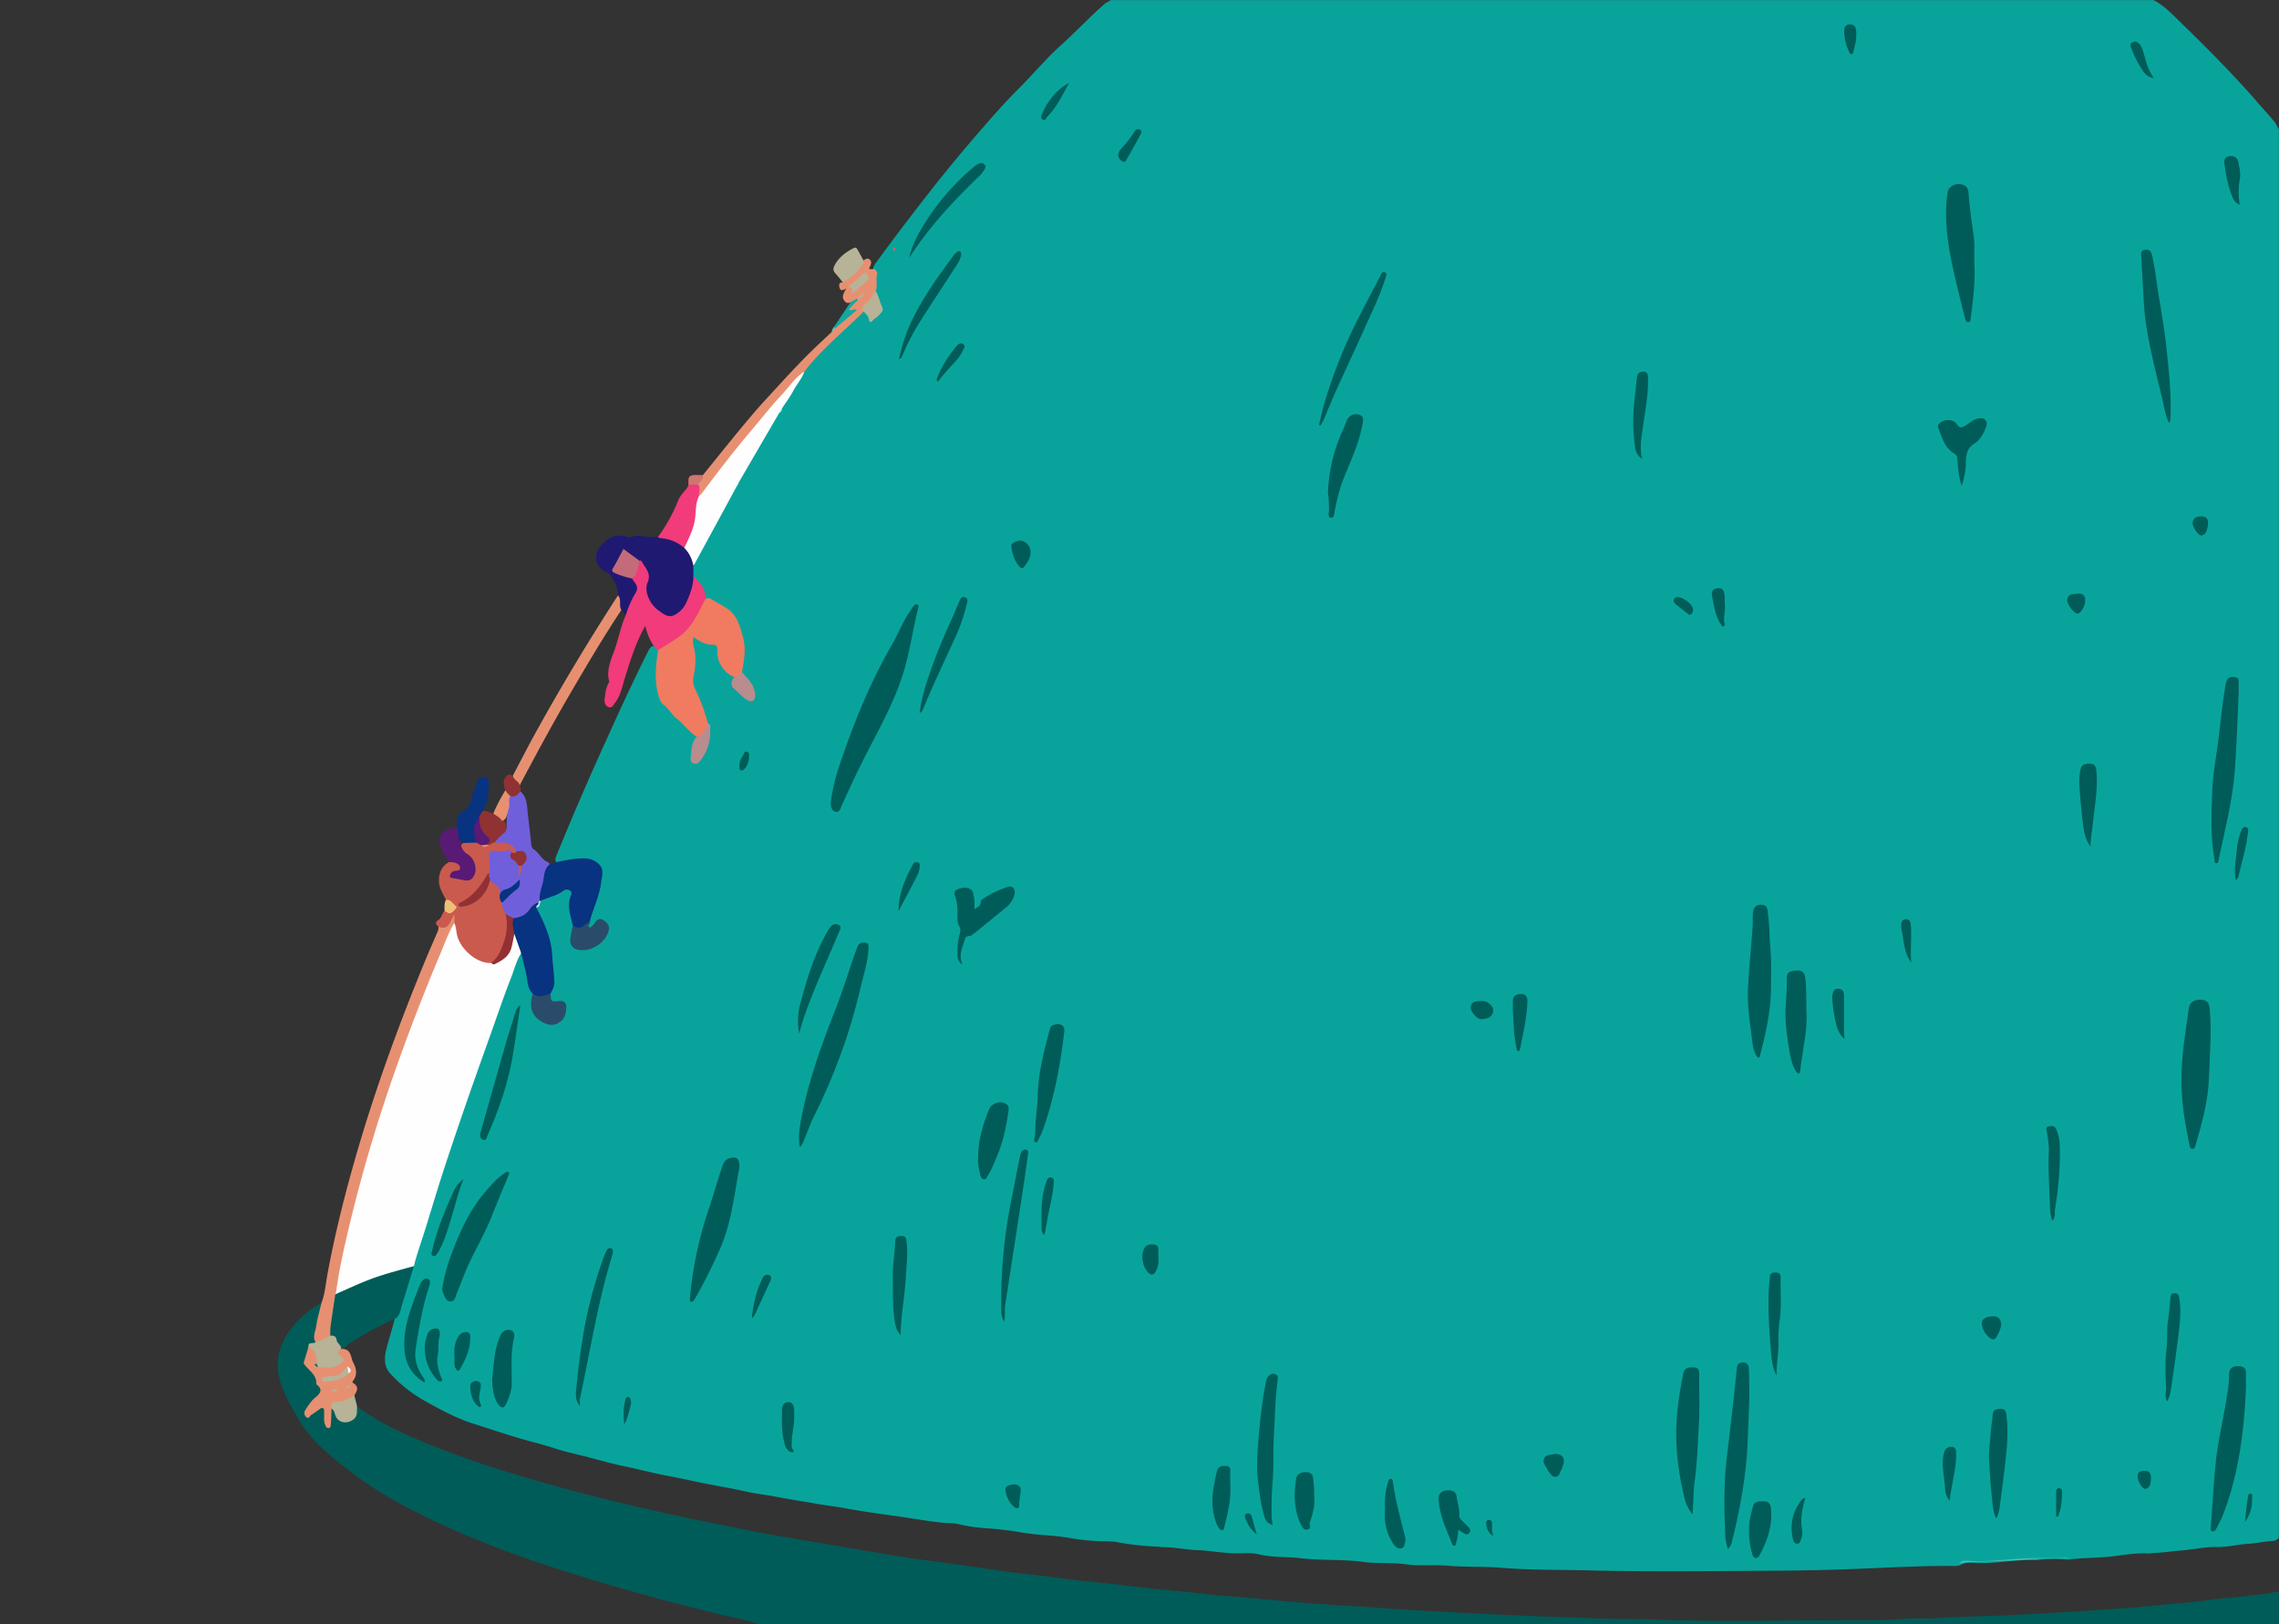 <svg id="Ebene_1" data-name="Ebene 1" xmlns="http://www.w3.org/2000/svg" viewBox="0 0 1871 1334"><rect x="0" y="0" width="1871" height="1334" fill="#333333" stroke="none"/><defs><style>.cls-1{fill:#08a49c;}.cls-2{fill:#005c58;}.cls-3{fill:#fefefe;}.cls-4{fill:#f07b60;}.cls-5{fill:#1f1972;}.cls-6{fill:#f13b7a;}.cls-7{fill:#e79071;}.cls-8{fill:#073380;}.cls-9{fill:#2a4c6a;}.cls-10{fill:#b98c8e;}.cls-11{fill:#b7b396;}.cls-12{fill:#50beb8;}.cls-13{fill:#d0edeb;}.cls-14{fill:#bbe5e3;}.cls-15{fill:#f85a6b;}.cls-16{fill:#ca5a4e;}.cls-17{fill:#073381;}.cls-18{fill:#581a75;}.cls-19{fill:#903133;}.cls-20{fill:#e79171;}.cls-21{fill:#11a8a0;}.cls-22{fill:#d07570;}.cls-23{fill:#ecc077;}.cls-24{fill:#57c1ba;}.cls-25{fill:#913133;}.cls-26{fill:#705fdb;}.cls-27{fill:#c46b79;}.cls-28{fill:#b8b396;}.cls-29{fill:#b5b194;}.cls-30{fill:#e3886c;}.cls-31{fill:#bbb193;}.cls-32{fill:#1c675f;}.cls-33{fill:#c95a4f;}</style></defs><path class="cls-1" d="M912,.08h855.91c7.7,3.83,13.72,9.91,19.7,15.75,22.59,22,45,44.28,65.68,68.17,4.77,5.51,9.78,10.82,14.34,16.52,1.39,1.74,2,3.79,3.27,5.55V1262.88a7.37,7.37,0,0,1-5.72,2.66c-6.48.29-12.81,1.92-19.19,2.24-8.62.43-17,2.82-25.65,2.64-9.76-.2-19.36,2-29.08,2.81-8,.68-16.08,1.86-24.18,2.2-.65,0-1.28.43-1.95.38-11.49-.89-22.83,1.49-34.12,2.63-11,1.12-22.15.73-33.12,2.42a110.29,110.29,0,0,0-24.9.25,7.6,7.6,0,0,1-1.49.19c-17.16-1-34.1,3.31-51.29,2.12-3.63-.25-7.33-.05-10.69,1.76-3,1.19-6.24.8-9.39.79-27.27-.06-54.52,1.64-81.74,2.63q-30.42,1.11-60.82,1.31c-51.32.26-102.66,1-153.94-.3-23.59-.58-47.29-.16-70.77-2.12-14.82-1.25-29.59-.42-44.3-1.68-11.32-1-22.76.47-33.89-1.13-11.79-1.69-23.65-.43-35.26-2-17-2.33-34.26-1-51.17-3-11.52-1.42-23.2-.43-34.62-3.21-6.59-1.61-13.61-.7-20.39-.88-10.16-.26-20.11-2.21-30.22-2.59-9.6-.37-19.08-2.48-28.73-2.47-1.29,0-2.63-.39-4-.42a228.9,228.9,0,0,1-33.53-3.74c-4.93-.85-10-.56-14.93-.73a192.72,192.72,0,0,1-25.17-2.89c-12.29-2.07-24.73-2-37-4.11a287.4,287.4,0,0,0-30.11-3.64,137.31,137.31,0,0,1-23.06-3.45c-3.75-.91-7.61-.55-11.42-.94-14.19-1.44-28.22-4.09-42.33-6-12.91-1.75-25.89-3.61-38.75-6-8-1.49-16.1-2.4-24.08-3.77-11.75-2-23.53-3.91-35.24-6.14-7-1.33-14.11-2-21.09-3.57-10.64-2.48-21.45-4.27-32.18-6.34-10.91-2.1-21.72-4.68-32.64-6.69-11.75-2.17-23.29-5.27-35-7.72-10.06-2.11-20-4.81-29.92-7.46-9.76-2.6-19.68-4.58-29.31-7.79-6.74-2.24-13.68-4-20.55-5.88-15.38-4.19-30.43-9.36-45.6-14.19-13.95-4.44-26.67-11.38-39.25-18.42a112.15,112.15,0,0,1-29.17-23.2c-4.43-5-4.56-11.87-3-18.52,2-8.55,4.91-16.85,7-25.37,5-14.68,8.43-29.87,14-44.39,2.92-13.35,7.65-26.17,11.65-39.19q7.08-23.1,14.8-46c5.27-15.58,10.31-31.25,15.73-46.78,10.08-28.88,20.05-57.79,30.74-86.46,3.89-10.43,7.82-20.86,11.66-31.32,1-2.74,1.4-6.47,5.63-6.72a4.18,4.18,0,0,1,2.6,3.43c.82,5.78,3,11.26,3.88,17,.65,4.34,1.49,8.44,3.6,12.26a21.49,21.49,0,0,1-.23,6.41c-1.12,8.73,3.7,13.58,10.71,17.13,4,2,7.58.51,10.5-2.08a10.74,10.74,0,0,0,3.3-9.93c-.33-2.19-2.18-2.5-4.2-2.56-7.07-.2-8.19-1.52-7.71-8.74,3.14-8.51,1.81-17.14,1.32-25.9-.81-14.42-5.6-27.46-11.59-40.27a7.36,7.36,0,0,1-.89-3.83c1.21-2.24,2.89-4.22,3.73-6.69,1.39-1.82,3.43-2.47,5.49-3.15,3.61-1.18,7.23-2.3,10.35-4.63a9.74,9.74,0,0,1,5.58-1.83c4.11-.13,6.87,2.16,5.8,6-2.29,8.26.29,16,1.26,24-.11,3.81-.78,7.58-1.15,11.37-.43,4.38,1.78,7,6.08,7.36a19.88,19.88,0,0,0,20.05-11.64c1.5-3.21,1.11-5.8-1.53-8-2.93-2.42-4.4.39-6.21,1.9-1.64,1.37-3.34,3.39-5.63,2-2.6-1.58-.56-4.26-.8-6.44,1.81-9,6.36-17.14,8-26.19.65-3.59,1.54-7.12,1.55-10.82,0-6.15-2-9-7.95-10.84-6.45-2-12.84-.5-19.22.56-2.59.42-5.19,1.4-7.79,0-2-2.39-.71-4.81.19-7,6-14.6,12-29.17,18.28-43.65q11.64-27,23.81-53.73c10.63-23.45,21.42-46.83,33-69.82,1-2,2.17-3.79,4.68-4a4.68,4.68,0,0,1,4.16,3.5c.1,5,.3,10-.54,14.87-1,5.91.12,11.55.7,17.31.93,9.38,8.25,14.46,13.74,20.7s12.35,11.09,17.24,17.89c.18,4.25-2.5,7.82-2.86,11.95-.24,2.72-1.82,6.56,1,7.68s4.31-2.73,5.7-5.05c3.89-6.47,5-13.61,4.92-21,0-1.66-.94-2.77-1.67-4-4-9.66-6.89-19.72-11.57-29.11-1.43-2.87-1.3-6.24-.55-9.32,2.09-8.56,1.67-17.09.23-25.66-.41-2.47-1-5.26,1.47-6.85,2.28-1.46,4.54.19,6.44,1.43,3.18,2.08,6.8,2.64,10.37,3.22,3.21.52,4.84,2.27,4.91,5.25.2,9.57,4.63,16.71,12.25,22.12.18.27.47.61.39.88-2.51,8.66,5.07,11.45,9.43,16.05.94,1,2.42,2,4,.91,1.39-1,1.17-2.65,1.06-4.11-.16-2.23-1.42-4-2.56-5.83-2.36-3.78-5.38-7.13-7.44-11.11-.86-2.32-.22-4.6.24-6.86,2.69-13.11-.08-25.32-6.18-36.94a16.78,16.78,0,0,0-6.55-6.68c-5.44-3.11-10.53-6.93-16.59-8.9a72.77,72.77,0,0,0-11.17-19.75,15.15,15.15,0,0,1-.26-8.07q16.27-31.22,33.4-62a30.44,30.44,0,0,1,2.69-4.16,8,8,0,0,0,2.43-4.19c10.36-18.95,20.87-37.82,32.5-56a6.81,6.81,0,0,0,2.38-3.94c4.82-8.85,10.5-17.16,16.09-25.53a11.6,11.6,0,0,0,1.88-4,84.91,84.91,0,0,1,10.83-13.53c10.83-11.42,22.75-21.71,33.89-32.82,1.51-1.51,3-3.09,5.4-3.25,1.62.07,2.59,1.24,3.78,2.12,1.37,1,1.16,4.4,4.19,2.91,3.53-1.72,5.87-5.66,4.91-8.82-1.29-4.26-3.07-8.38-4.28-12.68-.28-5.75,1-11.55-.57-17.25-.28-2.56,1.18-4.41,2.56-6.3,13.18-18.19,26.81-36,40.6-53.77q20.39-26.2,42.08-51.29c11-12.72,22-25.45,33.92-37.29s22.61-24.93,35.18-36.14c12.06-10.76,23-22.66,35.19-33.3C908.16,1.89,910.26,1.32,912,.08Z"/><path class="cls-2" d="M293.13,1154.93c20,15,42.89,24.71,65.92,33.84,27.59,11,55.89,19.86,84.39,28,31.55,9.07,63.39,17,95.43,24.2,25,5.59,50,10.72,75.13,15.72,21.08,4.2,42.34,7.52,63.54,11.16,21.53,3.69,43.06,7.46,64.64,10.87,14.7,2.32,29.49,4,44.23,6.12,13.43,1.9,26.84,4,40.28,5.84,9.1,1.24,18.26,2,27.38,3.17,9.75,1.2,19.46,2.69,29.22,3.83,10.11,1.19,20.27,2,30.39,3.16,10.75,1.2,21.48,2.63,32.23,3.81,7.68.85,15.4,1.41,23.09,2.18,12.58,1.27,25.13,2.92,37.73,3.82,8.38.6,16.74,1.42,25.1,2.17,14.75,1.33,29.49,2.7,44.24,3.93,4.76.4,9.53.43,14.32.91,11.66,1.16,23.42,1.25,35.11,2.22,15.81,1.32,31.63,2.24,47.46,3.07,12.22.65,24.43,1.37,36.65,2,14.56.77,29.12,1.3,43.68,2,19.07.9,38.16,1.14,57.2,2.1,14.32.72,28.6.19,42.88.78,53.61,2.2,107.24.81,160.85.68,15.26,0,30.64.28,45.87-.92,10.82-.85,21.61-.15,32.37-.86,16.72-1.1,33.47-1.29,50.2-2.06,13.06-.6,26.12-1.31,39.17-2q23.75-1.28,47.49-3c12.66-.9,25.35-1.68,38-3,15.35-1.62,30.78-2.5,46.09-4.74,10.07-1.47,20.3-1.83,30.39-3.21,9-1.24,18.23-1.72,27.15-3.92,0,8.17-.1,16.34.06,24.5,0,2.15-.41,3-2.57,2.52a10.16,10.16,0,0,0-2,0H623.05c-10.16-3.75-20.86-5.38-31.32-7.89-45.07-10.86-89.71-23.22-133.81-37.46-43.24-14-85.51-30.32-125.74-51.62A329.13,329.13,0,0,1,280.57,1203c-13.23-10.59-26-21.59-34.69-36.33-6.16-10.47-12.5-20.9-15.91-32.84-4.95-17.35,0-32.11,11.09-45.24a76.69,76.69,0,0,1,22.87-18.69c2.14,2,1.15,4.31.72,6.52-1.6,8.3-4.27,16.39-4.61,24.92-.06,3.41-4.55,2.38-5.21,5.2a15.1,15.1,0,0,1-1.23,5.3c-3.16,6.06-.37,10.51,3.94,14.37,2.25,2,3.76,4.13,3.66,7.23a6,6,0,0,0,.82,2.83c3.34,6.74,3.19,7.46-2,12.94-3,3.21-6.39,6.22-7.66,11.31,3.22,0,4.92-2.29,7.05-3.5,5.46-3.1,8-1.85,8.56,4.33.18,2.14-.23,4.33.61,6.4a.83.83,0,0,0,.9.53c1.73-3.65-.87-8.33,2.47-11.65,3.27-.31,4.17,2.28,5.09,4.48,1.49,3.53,3.85,5.28,7.69,4.63a7.05,7.05,0,0,0,6.33-6.55C291.3,1157.57,291.45,1155.88,293.13,1154.93Z"/><path class="cls-3" d="M427.88,782.71c-4,6.25-5.68,13.47-8.33,20.26-5.52,14.1-10.4,28.46-15.48,42.74-7.08,19.9-14.23,39.77-21.14,59.74-6.65,19.24-13.19,38.52-19.49,57.89-5.38,16.58-10.25,33.34-15.54,50-2.81,8.8-5.92,17.51-8.14,26.49a18.4,18.4,0,0,1-8.29,4.3,261.47,261.47,0,0,0-50,18.38c-2,1-4.21,2.19-6.59.67-1.45-2.35-.81-4.85-.37-7.28a1063.42,1063.42,0,0,1,29.34-120.13,1549.78,1549.78,0,0,1,63.52-171.17c1.18-2.7,2.08-5.66,5.16-7,2.76.44,3.1,2.7,3.5,4.82,2.84,15.16,12,24,27,27.06,5.4.75,12.07-4.15,14.39-10.56.91-2.5,1.16-5.18,2.08-7.68.62-1.68.88-3.6,2.75-4.54C426,769.1,428.89,777.37,427.88,782.71Z"/><path class="cls-4" d="M579.2,491.77c1.37-.64,2.59-1.09,4.16-.1,4.7,2.94,9.74,5.38,14.27,8.55,7.83,5.5,9.93,14.43,12.3,22.89,2.68,9.58.93,19.27-.83,28.84-.49,3.53-2,5.55-5.93,4.1-7.54-2.44-13.67-10.66-14.11-18.93-.06-1.16-.13-2.32-.13-3.49,0-2.68-.57-4.17-4-4.14-5.75.06-10.64-3-15.46-6.25-1.36,4.15.19,7.9.83,11.38,1.36,7.38.4,14.37-1,21.49-.93,4.53.66,8.42,2.69,12.54,4,8.05,6.7,16.64,9.22,25.27a10.65,10.65,0,0,1-3.52,10.17c-1.59,1.43-3.44,2.64-5.68,1-6.41-4.05-10.7-10.43-16.55-15.1-4-3.18-6.23-7.85-10.44-11-3.24-2.44-4.38-7.06-5.32-11.37-2.45-11.27-1.1-22.4.53-33.56.93-2.74,3.16-4.17,5.53-5.45s4.74-3.08,7.15-4.49c11.43-6.68,16.5-18.32,23.07-28.8C576.8,493.89,577.36,492.24,579.2,491.77Z"/><path class="cls-5" d="M513.82,505l-3.66-4.11c-3-1.3-3.09-4-3.06-6.64,0-1.79.29-3.58.29-5.38-.19-6.7-2.94-12.33-7.11-17.42a3.19,3.19,0,0,0-1.65-1.34c-8.9-3.09-12.18-13.42-6.21-20.8,5.63-7,12.55-11.66,22.29-8.44,3,1,5.78-1,8.73-.88,5.59.23,11.11,1.63,16.75,1,9.16-1.74,16.33,2.25,22.93,7.92,4.28,4.26,7.78,8.83,6.06,15.44l.1,8.58a12.58,12.58,0,0,1,.82,9.63,53.68,53.68,0,0,1-6.29,15.62c-6.93,10.82-15.64,12.31-25.31,4-7.23-6.19-11.28-14.3-8.81-23.91,1.76-6.84-1.09-11.41-5-16-3.12-2.2-6.27-4.34-9.36-6.58-2.12-1.53-3.47-1.47-4.56,1.09-.9,2.13-2,4.17-3.11,6.23-2.92,5.61-2.69,6.09,3.5,8.19,3,1,6.19,1.33,8.88,3.15,5.21,5.16,5.88,8.75,2.7,15.06a117.18,117.18,0,0,0-5.45,11.7C516.64,502.8,515.85,504.49,513.82,505Z"/><path class="cls-2" d="M682,659.09a162.69,162.69,0,0,1,6.88-29.79c11.53-34.2,24.85-67.63,42.91-99,5.78-10.07,9.86-21.09,16.81-30.53.49-.67.84-1.44,1.38-2.07.75-.89,1.62-1.86,3-1.31s1.11,2,.83,3c-4,15.72-6.27,31.83-10.54,47.51-6.74,24.79-19,47.11-30.72,69.64-7.67,14.77-14.63,29.83-21.53,45-1.07,2.32-1.64,5.93-5,5.12S682.06,662.46,682,659.09Z"/><path class="cls-6" d="M525.17,460.59c.48-.06,1.31-.3,1.37-.17,2.69,5.69,8.56,10,5.08,18.07-3.11,7.24,2.21,18,8.65,22.54,4.28,3,8.37,7.09,14.16,3.66a21.55,21.55,0,0,0,8.9-9.6c3.19-7.06,6-14.23,5.95-22.17,5,5.4,10.46,10.54,9.92,18.85-6.05,11.36-10.71,23.5-22.06,31.41-5.54,3.85-11.3,7.26-17,10.85l-3.35-3.47a45.94,45.94,0,0,1-7-16.63c-7.72,13.5-12.25,28.21-16.85,43-2.13,6.82-3.34,14.17-7.92,20.1-1.38,1.79-2.52,4.64-5.18,3.73-2.94-1-3.85-4.13-3.47-7,.59-4.33,1-8.78,3.2-12.74.24-.42.72-1,.62-1.3-2.44-8.89,1-17,3.94-24.9,3.66-9.81,5.34-20.22,9.68-29.78a82.94,82.94,0,0,1,8.26-18.63c2.82-4.74-1.13-7.81-3.13-11.32C520.42,470,521,464.5,525.17,460.59Z"/><path class="cls-2" d="M275.26,1062.89c12.32-5.41,24.44-11.23,37.32-15.34,9-2.87,18.09-5.31,27.18-7.76-3.24,10.64-6.38,21.32-9.78,31.91-1.17,3.64-1.29,7.81-4.5,10.61-15.31,7.5-30.85,14.62-44.26,25.45a1.25,1.25,0,0,1-1.35.37c-4-3.42-5.68-8.75-10-11.85-1.27-3.08-.54-6.14-.13-9.28.74-5.74,1.7-11.45,2.41-17.19C272.43,1067.23,272.62,1064.47,275.26,1062.89Z"/><path class="cls-3" d="M569.18,464.34A27.49,27.49,0,0,0,561.84,450a5.15,5.15,0,0,1-.05-4.78c5.42-9.94,6.93-20.87,8.18-31.87a14.19,14.19,0,0,1,2.4-6.43c7-8.44,13.12-17.49,19.89-26.09,17.58-22.32,35.51-44.34,54.88-65.16,2.71-2.92,5-6.27,8-8.84,1.44-1.2,2.82-3,5.14-1.61-2,6-6.36,10.56-9.21,16.05-2.52,4.85-5.91,9.25-8.91,13.86-1,1-.84,2.84-2.26,3.65q-16.4,28.15-32.78,56.33c-1,1.17-.95,2.86-2.12,3.92q-17.32,32-34.68,63.9A9.34,9.34,0,0,1,569.18,464.34Z"/><path class="cls-2" d="M656.58,942c-1.3-8-.29-15.18,1-22.27,5.87-31.31,16.64-61.07,28.23-90.61,5.82-14.84,10.51-30.11,15.73-45.17.76-2.2,1.64-4.36,2.47-6.53,1.16-3.06,3.67-3.74,6.49-3.31,3.08.47,2.58,3,2.48,5.15-.47,10.69-3.89,20.81-6.31,31.11a477.62,477.62,0,0,1-37.85,105.19c-3.33,6.67-5.85,13.75-8.71,20.65C659.39,938,658.91,940,656.58,942Z"/><path class="cls-2" d="M1790.87,888.85c-.14-22.81,3.57-42.08,6.21-61.45.6-4.38,4.74-6.83,10.33-6.39,4.37.35,6.24,2.3,6.7,7.26,1.74,18.81,0,37.58-.59,56.29s-5.5,37.33-10.9,55.48c-.43,1.46-.76,3.66-3,3.42-1.81-.19-1.94-2.22-2.21-3.56-2.33-11.52-4.62-23-5.61-34.79C1791.28,898.64,1790.74,892.2,1790.87,888.85Z"/><path class="cls-2" d="M1843.91,1139.05c-1.51,36.06-5.86,71.6-19.11,105.52a107,107,0,0,1-5.47,11.18c-.6,1.12-1.69,2.32-3.22,1.79s-1.2-2.23-1.11-3.46c1.29-17.49,2.33-35,4-52.45,1.63-16.64,5.58-32.93,8.32-49.41,1.22-7.33,2.64-14.64,2.64-22.15,0-6.27,2.38-8.35,8.06-8.16,4,.13,6.14,1.84,5.89,6.16C1843.74,1131.72,1843.91,1135.39,1843.91,1139.05Z"/><path class="cls-7" d="M660.32,305.2c-7.46,4.69-12.16,12.15-18,18.4-9.37,10-17.84,20.88-26.72,31.36-13.56,16-26.29,32.63-38.85,49.41a7.66,7.66,0,0,1-2.75,2.79c-2.87-2.55-1.4-6-1.86-9,.53-3.33,2.62-5.69,4.89-7.94,10.49-12.95,20.89-26,31.5-38.83,6.64-8,13.38-16,20.46-23.67,13.07-14.14,25.89-28.53,39.79-41.88,4.67-4.47,9.42-8.86,14.13-13.29a17.61,17.61,0,0,1,1.85-2.95c4.92-4.8,9-10.55,15.45-13.75-1.46.31-2.77.3-3.52-1.1s.22-2.47,1.13-3.45a24.14,24.14,0,0,1,5.53-4.9,20.75,20.75,0,0,0,3.26-2.4c-.5.52-1.42,1.13-2.28,1.82-2.18.47-3.19,3.86-6.12,2.43-2.11,1.07-3.77.51-5.11-1.34-2.44-3.35-.34-6.22,1.64-10.15-2.72,1.91-4.75,2.3-5.48-.45-.56-2.13-.79-4.51,2.69-4.33a6.46,6.46,0,0,1,1.48-2.58,119.71,119.71,0,0,0,15.5-15.45c1.63-1.37,3.67-2.35,5.26-.65,2.23,2.39.1,4.89-.66,7.31,1.38.83,2.89.29,4.35.38,1.6,1.17,2.65,2.78,2.1,4.71-1.23,4.41.8,9.05-1.11,13.36.34,4.89-2.92,8-6.06,10.74a12.37,12.37,0,0,0-3.81,6.11C692.67,272.22,674.5,286.75,660.32,305.2Z"/><path class="cls-2" d="M1837.91,568.4c-1,20.69-1.57,42.41-3.15,64.06-1.8,24.66-8.09,48.6-13.15,72.72-.27,1.28-.2,3.7-1.87,3.66-2.09-.06-1.56-2.39-1.84-3.93-3.31-18.48-2.41-37.16-1.69-55.69.6-15.14,3.74-30.18,5.49-45.29,1.56-13.47,2.93-27,5.22-40.34.4-2.28.6-4.69,2.37-6.39,1.92-1.84,4.41-1.44,6.63-.89s1.95,2.79,2,4.59C1837.94,563.06,1837.91,565.23,1837.91,568.4Z"/><path class="cls-2" d="M1418.6,1272c-2.43-6.32-2.25-12.38-2.47-18.19-.5-13-.63-26,0-39,.55-11.54,2.24-23,3.51-34.55,1.06-9.54,2.26-19.06,3.33-28.59s2-19.08,3-28.63c.3-2.8,1.92-4,4.65-4.18s4.58,1.23,5,3.78a74.15,74.15,0,0,1,.34,8.45c.64,17.14-.48,34.24-1.12,51.34-1,28.22-6.12,55.88-12.84,83.26A12.28,12.28,0,0,1,1418.6,1272Z"/><path class="cls-2" d="M1620.91,216.36c.8,15.14-1.11,30.1-3,45.07-.16,1.33-.16,2.94-1.78,3.14-2,.25-2.46-1.68-2.8-3q-3.55-13.7-6.83-27.46c-5.14-21.64-9.83-43.32-8.65-65.81a100.48,100.48,0,0,1,1.22-10.86c.65-3.9,5.81-7.08,10.54-6.17,3.71.7,6.15,2.4,6.51,7.25.87,11.85,2.56,23.65,4.25,35.42C1621.45,201.45,1620.47,208.91,1620.91,216.36Z"/><path class="cls-2" d="M607,958.83c-4.19,22.1-6.5,46.13-16.58,68.38-5.9,13-12.16,25.86-19.25,38.29a8.25,8.25,0,0,1-1.37,2c-.76.71-1.33,2.23-2.75,1.39-1-.57-.74-1.66-.65-2.71A313.73,313.73,0,0,1,582,992.49c3.57-10.7,6.61-21.59,10.22-32.28,1.22-3.63,2.15-7.91,6.86-9.09C605.08,949.62,607.16,951.26,607,958.83Z"/><path class="cls-2" d="M1452.84,771.76c1.57,13.6,1.24,27.25,1.07,40.87-.24,18.36-4.32,36.13-8.9,53.8-.2.75,0,1.85-1.08,2s-1.58-.93-2.1-1.78c-2.6-4.26-3-9.21-3.55-13.87-1.74-13.81-3.93-27.67-3.2-41.62.87-16.71,2.55-33.38,3.79-50.07.26-3.48-.06-7,.16-10.49.27-4.13,1.6-7.54,6.67-7.6,2.85,0,4.79.9,5.28,4A171.08,171.08,0,0,1,1452.84,771.76Z"/><path class="cls-8" d="M451.14,709.93l6.2-2.06c7.12-1.51,14.21-2.91,21.57-3,5.79-.06,10.7,1.93,14,6.2,3,3.86,1.19,8.91.65,13.36-1.18,9.6-5,18.5-8.07,27.59-.53,1.56-.87,3.18-1.29,4.77a22.85,22.85,0,0,1-3.41,4.16c-3.4,3.62-7.61,3.14-10.6-1-1.71-8.08-5-16-1.51-24.47.52-1.24.8-2.86-.21-3.77a4.75,4.75,0,0,0-5.62-.42c-5.6,4.43-12.65,5.4-18.8,8.45a1,1,0,0,1-1.44.3c-1.73-1.3-1.76-3.17-1.36-5,1.48-6.59,2.46-13.3,4.43-19.77C446.51,712.74,447.42,709.82,451.14,709.93Z"/><path class="cls-2" d="M1389.67,1243.54c-5.85-6.51-6.79-13.41-8.24-19.94a212.63,212.63,0,0,1-5.27-46.3c0-16.71,2.52-33.31,5.88-49.72,1-5,5-4.62,8.62-4.62,3.9,0,4.36,2.53,4.34,5.74-.1,13,.53,26-.18,38.94-.92,16.67-1.39,33.4-3.68,50-.88,6.38-.82,12.89-1.18,19.34C1389.87,1238.73,1389.8,1240.49,1389.67,1243.54Z"/><path class="cls-2" d="M363,1058.74a135.66,135.66,0,0,1,7.53-28.49c7-18.92,15.23-37.2,28.76-52.54,4.6-5.21,9.11-10.58,15.08-14.37.88-.56,2-1.64,3.13-.71s.15,2.18-.27,3.2c-4.52,11-9.23,22-13.6,33.14-6,15.19-14.64,29.09-21,44.06-2.74,6.4-5,13-7.76,19.39-1.09,2.56-1.27,6.55-5.24,6.3-3.76-.23-4.49-4-5.84-6.78A13,13,0,0,1,363,1058.74Z"/><path class="cls-8" d="M427.88,782.71q-2.82-7.89-5.63-15.79c-4.63-3.35-3.42-7.85-2.44-12.31,6.64-3.87,13.21-7.86,18.64-13.47a3.16,3.16,0,0,1,3.76-.37c1.21,2.34-1,3.12-2,4.41,6.42,12.32,12.28,24.68,13.11,39,.43,7.47,1.6,14.92,1.77,22.46.09,3.6-1.54,6.35-3.08,9.25-4.93,5.49-11,5.5-14.73,0-3-2.94-3.83-6.45-4.37-10.64C431.87,797.69,429.61,790.23,427.88,782.71Z"/><path class="cls-2" d="M1780.7,347.31c-3-6.56-4-12.95-5.41-19.12-4.54-19.18-9.58-38.25-12.79-57.73a210.58,210.58,0,0,1-2.59-24.16c-.57-11.59-1.39-23.17-1.91-34.75-.11-2.54-1.26-6,3.28-6.47,4-.4,5,2.13,5.72,5.36,2.69,12.12,3.82,24.49,5.94,36.71,2.14,12.38,4.16,24.78,5.52,37.27,2.19,20.28,4.43,40.56,3.31,61C1781.76,345.72,1781.47,346,1780.7,347.31Z"/><path class="cls-2" d="M1044.81,1252.34a9.22,9.22,0,0,1-6.74-6.81c-2.86-9.21-3.93-18.74-5.16-28.28-1.46-11.31-.77-22.53.15-33.76,1.34-16.33,3.07-32.63,6.22-48.73a9.78,9.78,0,0,1,1.67-4.1c1.47-1.89,3.44-3.17,6.06-2.16s2.15,3.21,1.9,5.11c-2.07,15.81-2.32,31.72-3.17,47.61-.62,11.64.06,23.29-.88,34.87a278,278,0,0,0-.84,30.26C1044.07,1248.12,1044.48,1249.88,1044.81,1252.34Z"/><path class="cls-2" d="M800,746.64c3-1.88,5.35-2.91,5.14-6a2.32,2.32,0,0,1,.77-1.75,81.39,81.39,0,0,1,21.77-10.66c3.84-1.27,6.36,2.38,5.08,6.71a19.35,19.35,0,0,1-6,9.59c-8.71,7.18-17.48,14.29-26.23,21.41-.64.52-1.61.78-2,1.41-1.52,2.3-5.41.22-6.35,3.76-1.58,6-4.84,11.71-2.87,18.27.18.59.26,1.21.58,2.71a8.76,8.76,0,0,1-3.79-7.62c-.1-5.82,0-11.6,1.76-17.25.69-2.18,1-4.41-.38-6.71s-1.45-4.7-1.4-7.26c.11-5.64.11-11.21-1.79-16.74-1.62-4.74-.15-6.2,5.77-7.32,4.77-.9,8.49,1.15,9,4.94.29,2,.78,3.91.94,5.88S800,743.9,800,746.64Z"/><path class="cls-2" d="M1483,830.2c1.2,14.59-3.06,31.79-5.1,49.2-.1.78.09,1.88-1,2-1.34.17-2-1-2.64-1.93-3-4.9-4.22-10.51-5.13-16-2-12.26-4-24.6-3.14-37.08.51-7.79,1.1-15.56.94-23.38-.11-5.6,4.21-5.61,8-6,4-.39,6.44,1.13,7.08,5.67C1483.17,810.81,1482.83,818.93,1483,830.2Z"/><path class="cls-2" d="M868.32,840.93c3.85.31,5.87,2.23,5.45,5.87-3.2,27.86-8.32,55.32-17.85,81.8a83.28,83.28,0,0,1-3.6,7.66c-.42.89-.82,2.17-2,1.9-1.38-.32-1.54-1.82-1.24-2.91,1.16-4.24.74-8.58,1.07-12.87.58-7.42,1.61-14.82,1.78-22.25.43-19.08,5.24-37.32,10.14-55.56C863,841.23,866.13,841.69,868.32,840.93Z"/><path class="cls-2" d="M1090.19,405.44a134.72,134.72,0,0,1,12.61-53c1.19-2.56,2.08-5.25,3.2-7.83a8.33,8.33,0,0,1,9.51-4.27c4.45,1.44,3.71,4.86,3.08,8.2-2.84,15-9.07,28.75-14.85,42.67-3.78,9.1-6,18.55-7.92,28.17-.42,2.19-.36,6.12-3.25,5.81-2.69-.29-1.49-3.94-1.5-6.09C1091.05,414,1091,408.85,1090.19,405.44Z"/><path class="cls-2" d="M803,951c-.12-14.71,4-27.65,9.15-40.32,1.62-4,7.69-6.53,11.71-5.09,2.53.91,4.62,2.24,4.18,5.74-1.74,13.89-4.73,27.44-10.41,40.3-2.08,4.71-3.78,9.61-6.75,13.87-.8,1.16-1.13,3.19-3,3-2.11-.25-2.8-2.19-3.23-4C803.58,959.81,802.61,955.09,803,951Z"/><path class="cls-2" d="M1638.87,1247.1c-3.22-6.78-3.08-13.46-3.82-19.88-1-8.88-1.33-17.83-2-26.75-.63-7.84.7-15.57,1.2-23.34.32-5.11,1.34-10.17,1.68-15.28.26-3.81,2.6-4.73,5.64-4.89,2.85-.15,5,.36,5.51,4.1,2,13.45.68,26.81-.78,40.15-1.25,11.51-2.85,23-4.34,34.45C1641.44,1239.33,1641.11,1243.07,1638.87,1247.1Z"/><path class="cls-2" d="M824.26,1085.36a18.12,18.12,0,0,1-2.24-8.19,426.59,426.59,0,0,1,8.67-93.83c2.15-10.71,4.2-21.43,6.33-32.14a24.59,24.59,0,0,1,1.2-4.31c.72-1.83,2-3.2,4.18-2.73s1.74,2.34,1.57,3.71c-1,7.38-2,14.74-3.13,22.1Q837,995.71,833,1021.44q-3.88,25.23-7.8,50.47C824.57,1076,825.63,1080.13,824.26,1085.36Z"/><path class="cls-2" d="M1610.45,399c-2.3-7.16-3-14.35-3.46-21.56-.13-2.25-.43-3.65-2.77-5.08-7.77-4.73-10-13.36-13-21.12-1.54-4,6.31-7.81,11.6-5.69a7.31,7.31,0,0,1,3.57,2.56c2.34,4.15,4.67,2.94,7.88.95,3-1.89,5.69-4.49,9.46-5.33,2.55-.56,4.76-.55,6.37,1.37s.94,4,.18,6.13c-1.9,5.3-4.86,10.19-9.48,13.1-6.07,3.83-6.79,9.35-6.83,15.39A62.79,62.79,0,0,1,1610.45,399Z"/><path class="cls-2" d="M1082.83,348.92c1.59-6.37,2.93-12.81,4.83-19.09a416.4,416.4,0,0,1,27.86-69.27c5.75-11.26,11.65-22.45,17.56-33.62.85-1.6,1.31-4.6,4-3.34,1.9.89.78,3.19.26,4.94-3.91,13.11-10,25.33-15.54,37.76-11.36,25.68-23.91,50.83-34.41,76.9-.85,2.11-2,4.08-3,6.12Z"/><path class="cls-2" d="M476.18,1154.67c-4.57-5-3.38-10.68-2.9-15.93,1.19-12.84,2.84-25.65,4.84-38.4a361.34,361.34,0,0,1,18.36-70.15c.28-.77.72-1.49,1.08-2.25.82-1.72,1.82-3.55,4.06-2.75s1.6,3.19,1.19,4.76c-1.84,7.07-4.09,14-5.91,21.1-8.26,32.1-13.76,64.78-20.66,97.17C475.8,1150.28,476.18,1152.51,476.18,1154.67Z"/><path class="cls-2" d="M427.22,825.35c-2.19,14.67-4,28.06-6.23,41.36-3.89,22.86-11.41,44.63-20.78,65.78-.69,1.55-.84,4.64-3.69,3.44-2.43-1-2.7-3.41-2-6,7-24.56,13.9-49.15,20.93-73.7,2.33-8.13,5-16.17,7.48-24.25A11.77,11.77,0,0,1,427.22,825.35Z"/><path class="cls-2" d="M404.08,1132.3c1.27-9.92,1.32-22.28,6-33.87a11.83,11.83,0,0,1,2.08-3.91c1.93-2,4.42-3.13,7.21-2.15,3,1.05,3.16,3.85,2.61,6.29-2.73,12.15-1.92,24.47-1.81,36.73.06,6.42-2.07,12-4.7,17.6-1.71,3.61-3.63,3.64-6.27.45C406.2,1149.84,404.08,1142,404.08,1132.3Z"/><path class="cls-2" d="M348.64,1135.42c-10.54-6.29-15.77-15.34-16.58-27.23-1.3-19.28,6.22-36.41,12.89-53.75a8,8,0,0,1,1.31-2.11c1.32-1.6,2.9-3.1,5.11-2s1.86,3.28,1.22,5.24a236,236,0,0,0-6.79,26q-2.71,13.37-4.63,26.88c-1.1,7.91,1.29,15.12,5.64,21.71C347.79,1131.56,349.19,1132.87,348.64,1135.42Z"/><path class="cls-2" d="M656.1,848.82a56.18,56.18,0,0,1,1.29-26c5.16-19.1,10.94-38,20.53-55.45a46,46,0,0,1,3.65-5.93c1.8-2.38,4.52-3.36,7.06-1.83,2.76,1.66.87,4.1,0,6.18-9.83,23.77-21,47-29.17,71.42C658.18,841,657.21,844.94,656.1,848.82Z"/><path class="cls-2" d="M739.33,1096.41c-4-4.25-4.57-9.5-5.23-14.64-1.45-11.24-.88-22.57-1.1-33.86-.19-9.83,1.67-19.48,2.07-29.25.11-2.85,2-3.54,4.39-3.7s4.11.24,4.61,3.21c1.06,6.28.81,12.46.38,18.81-.68,9.92-1.17,19.85-2.44,29.71S739.44,1086.3,739.33,1096.41Z"/><path class="cls-2" d="M1716.21,695.33c-4.16-5.88-5.36-12.58-6.18-19.25q-1.93-15.76-2.92-31.64a45,45,0,0,1,1.16-13.33c1-3.87,5-4.17,8.26-3.9,2.94.23,4.18,2.21,4.5,5.47,1.44,14.65-1.33,29-2.82,43.39C1717.56,682.44,1716.32,688.75,1716.21,695.33Z"/><path class="cls-2" d="M746.48,211.34c2.37-10.16,7.2-19.13,12.62-27.81a194.32,194.32,0,0,1,40.76-46.75,16.33,16.33,0,0,1,2.88-1.94c1.87-1,4-1.44,5.52.31s.52,3.44-.63,5a30.07,30.07,0,0,1-3.09,3.88c-21.13,20.32-41.12,41.61-57.16,66.32A9.52,9.52,0,0,1,746.48,211.34Z"/><path class="cls-2" d="M754.91,585.44A153.88,153.88,0,0,1,761.22,559a469.35,469.35,0,0,1,20.46-51.31c1.88-4.07,3.42-8.29,5.26-12.37,1.06-2.35,2-5.92,5.26-4.85s1.76,4.42,1.15,6.94a139.65,139.65,0,0,1-8.8,25.36c-9,19.77-18.42,39.4-26.71,59.52A4.4,4.4,0,0,1,754.91,585.44Z"/><path class="cls-2" d="M1779.13,1150.85c-2.32-4.2-.71-7.74-.85-11-.44-10.75-1-21.54.4-32.33,1-7.54,0-15.23,1.18-22.83,1-6.52,1.45-13.13,2.11-19.71.21-2,1.33-2.91,3.29-3,2.17-.06,3.22.85,3.67,3.1,2,10.1.89,20.17-.31,30.19-1.67,13.93-3.69,27.82-5.75,41.7C1782.2,1141.44,1781.92,1146.1,1779.13,1150.85Z"/><path class="cls-2" d="M1436,1256.81c-.45-6.48,1.39-12.87,3-19.28,1.33-5.36,5.76-4.59,9.67-4.57s4.95,2.86,5.26,6c1.29,13.18-2.55,25.23-8.59,36.68-.83,1.58-1.86,4.15-4.1,3.79s-2.6-2.89-3.09-4.73A60.66,60.66,0,0,1,1436,1256.81Z"/><path class="cls-2" d="M1458.49,1129.63c-2.9-5.66-3.92-11.72-4.41-17.73-1.33-16.35-2.6-32.73-2.08-49.16.15-4.8.64-9.58,1-14.36.22-2.88,2.34-3.39,4.62-3.38s4.38.78,4.27,3.68c-.4,11.44.83,22.89-.71,34.33a126.38,126.38,0,0,0-1.14,19.82C1460.27,1111.82,1458.24,1120.65,1458.49,1129.63Z"/><path class="cls-2" d="M738,294.71c2.25-9.29,4.64-18,8.28-26.31,9.33-21.34,22.9-40,36.58-58.62a12.25,12.25,0,0,1,1.67-1.85c1-.86,1.94-2.21,3.4-1.49,1.72.85,1.24,2.72.91,4-1.08,4.25-3.77,7.73-6.1,11.34-9.15,14.24-18.54,28.32-27.58,42.63a178.14,178.14,0,0,0-14.38,27.86A3.14,3.14,0,0,1,738,294.71Z"/><path class="cls-2" d="M1078.87,1228.6c.88,6.74-.84,13.31-2.88,19.84-.34,1.09-1,2.35-.74,3.32.55,2.09.5,3.68-1.83,4.31s-3.58-.8-4.65-2.7c-3.64-6.51-5.1-13.62-5.73-20.93-.51-6,.3-11.93,1-17.86.44-3.71,3.65-5.89,8.57-5.62,3.41.18,5.24,1.68,5.53,5.57C1078.47,1219.15,1079.29,1223.73,1078.87,1228.6Z"/><path class="cls-2" d="M1010,1218.47c1,12.43-2,24.29-5,36.17-.64,2.56-1.85,2.59-3.42,1.16-2-1.84-2.85-4.4-3.7-6.93-4.65-13.82-2.09-27.42,1.31-41,1-3.89,4.24-4.2,7.58-4,3.82.26,3.16,3.16,3.21,5.56C1010.05,1212.49,1010,1215.48,1010,1218.47Z"/><path class="cls-2" d="M1197.17,1256.23a40.14,40.14,0,0,1-1.78,11c-.25.86-.32,2.24-1.6,2.15a2.66,2.66,0,0,1-1.7-1.56c-4.58-12-10.51-23.64-11-36.85-.18-4.44,2.3-6.64,6.63-7s7.65.5,8.22,5.53,2.49,9.63,2.1,14.68c-.15,1.84.79,3.12,2,4.32,1.79,1.73,3.52,3.52,5.27,5.29,1.54,1.55,2.51,3.35.79,5.22-1.55,1.68-3.3.84-4.91-.27C1200.1,1257.94,1199,1257.31,1197.17,1256.23Z"/><path class="cls-2" d="M1137.12,1239.32a63,63,0,0,1,2.16-21.42c.36-1.37.7-3.43,2.39-3.46,1.92,0,1.84,2.28,2,3.5,2.11,14.93,6.18,29.41,9.84,44a7.56,7.56,0,0,1,.23,3.9c-.7,2.25-.61,5.44-3.75,5.83-2.68.33-4.53-1.55-6-3.72C1138,1259.19,1136.2,1249.43,1137.12,1239.32Z"/><path class="cls-2" d="M1684.44,1001.89c-.5-3.06-1.34-6.11-1.43-9.18-.47-15.75-1.64-31.48-1-47.25.2-5.34-.72-10.54-1.6-15.75-.3-1.75-1.28-3.92,1.25-4.57s5.05-.89,6.42,2.12a33,33,0,0,1,2.86,12.49c.73,17.92-1,35.68-3.82,53.35-.38,2.44.37,5-.89,7.35-.28.53-.52,1.09-.78,1.64Z"/><path class="cls-2" d="M1348.14,376.83c-4.16-2.68-5.36-6.32-5.82-9.71a150.44,150.44,0,0,1-.65-36.24c.73-6.91,1.38-13.83,2.2-20.74.44-3.67,2.33-5.06,5.51-4.94,3.35.12,3.56,2.63,3.62,5.37.31,14.18-2.59,28-4.48,41.95C1347.45,360.37,1346,368.14,1348.14,376.83Z"/><path class="cls-9" d="M470.22,760c3.64,2.57,7,2.35,10.24-.83a20,20,0,0,1,3.77-2.35c0,.45.18,1,0,1.33-.65,1.12-1.94,2.4-.29,3.35,1.09.63,1.94-.92,2.76-1.67A6.85,6.85,0,0,0,488.3,758c1.58-3.16,4.63-4.11,7-2.45,2.63,1.81,5.54,4.39,4.48,8.6-2.61,10.39-15.26,18.22-25.71,15.66a7.26,7.26,0,0,1-5.85-8.1C468.56,767.74,469.54,763.88,470.22,760Z"/><path class="cls-9" d="M437.23,816c4.91,3.8,9.82,1.38,14.73,0,.38,6.71.39,6.78,7,6.05,3.75-.41,6,1.33,5.95,4.84-.12,5.14-1,10.17-6.26,13.1-4.68,2.6-8.51,2-13.32-.62C436.15,834.33,434.35,826.61,437.23,816Z"/><path class="cls-2" d="M1242,829.1c0-3.18,0-5.17,0-7.16-.07-4.6,3.49-5.54,6.71-5.72s5.39,2,5.29,5.7c-.35,13.45-3.49,26.46-6.08,39.56-.17.89-.59,1.75-1.47,1.72s-1.25-.9-1.38-1.8c-.65-4.4-1.57-8.77-2-13.2C1242.53,841.46,1242.31,834.68,1242,829.1Z"/><path class="cls-2" d="M380.48,968.46c-4.28,10.28-6.66,21.07-9.93,31.59-2.7,8.73-5.1,17.54-9.41,25.67a15.8,15.8,0,0,1-2,3.43c-1,1.1-1.8,3.29-3.91,2.08-1.69-1-.81-2.54-.48-4,3.8-17,10.44-32.89,17.54-48.63A23.24,23.24,0,0,1,380.48,968.46Z"/><path class="cls-2" d="M361,1097.53c-1.84,4.2-.47,9.78-1.58,15.19-1.23,6,.43,11.83,2.4,17.52.45,1.31,2.16,3,.55,4s-3.12-.63-4.21-1.84a37.6,37.6,0,0,1-9-19.62,31.72,31.72,0,0,1,1.78-17,6.91,6.91,0,0,1,5.86-4.72C361.06,1090.45,361.23,1093.39,361,1097.53Z"/><path class="cls-2" d="M1838.81,168.14c-4.23-1.68-5.39-4.71-6.52-7.54-3.45-8.65-5-17.77-6.21-26.93-.43-3.21,1.53-5,4.52-5.45,3.67-.52,6.27,1.36,7,4.85.92,4.51,2,9.13,1.27,13.76A61.92,61.92,0,0,0,1838.81,168.14Z"/><path class="cls-2" d="M1600.59,1232.47c-4-4.71-3.65-9.39-4-13.6-.82-8.5-2.85-17-.67-25.64.91-3.61,3.19-5.19,6.32-5.1,3.48.09,3.78,3,3.77,5.87C1605.91,1206.66,1602.23,1218.76,1600.59,1232.47Z"/><path class="cls-2" d="M652,1162.6c.39,7.68-2,14.76-2,22.05,0,1.95-.45,4,1,5.75.54.66,1,1.59.05,2.07a3,3,0,0,1-2.33-.24c-4.12-2.08-4.57-6.34-5.41-10.11-1.83-8.15-1.35-16.48-1.25-24.76,0-3.48,1.92-5.95,5.37-5.94s4.23,3.18,4.52,6.06A46.57,46.57,0,0,1,652,1162.6Z"/><path class="cls-2" d="M1514.38,853.31c-5.72-4.81-6.94-11.55-8.26-18.11a131.33,131.33,0,0,1-1.91-15.74,12,12,0,0,1,1.08-5.3c.91-2.2,3.08-2.46,5.11-2,2.83.56,3.44,2.95,3.49,5.34.11,6.32,0,12.64.06,19C1514,842,1513.59,847.62,1514.38,853.31Z"/><path class="cls-10" d="M572,605.09c6.56-.86,6.65-7,9.2-11.17,2.87,1.22,1.76,3.81,1.84,5.84a37.48,37.48,0,0,1-7.44,24.09c-1.38,1.92-3.14,4.28-6.13,3.11-2.68-1-2.59-3.66-2.33-5.92C567.75,615.45,567.54,609.55,572,605.09Z"/><path class="cls-2" d="M373.05,1113.12c-.37-5.25.19-10.27,2.89-14.95a7.72,7.72,0,0,1,4.87-4c3.05-.75,5.18-.1,5.28,3.77.25,9.73-3.81,18.09-8.28,26.28-1.43,2.62-2.94,1.17-3.91-.79C372.26,1120.12,373.56,1116.54,373.05,1113.12Z"/><path class="cls-10" d="M603.17,556.05c2.79-.18,3.82-2.92,5.93-4.1,4.94,5.49,10.61,10.65,10.88,18.74.17,5-2.67,6.53-7,3.92s-7.2-6.49-10.91-9.6C599.78,563.06,599.88,558.72,603.17,556.05Z"/><path class="cls-2" d="M951,1032.63a19.92,19.92,0,0,1-2,11.31c-1.78,3.22-3.85,3.79-6.6.87-4.65-4.94-6.11-14.74-2.6-20.2,1.86-2.89,5-2.94,8-2.51s3.35,2.72,3.21,5.24C950.94,1028.83,951,1030.33,951,1032.63Z"/><path class="cls-2" d="M857.47,1014.29a6.58,6.58,0,0,1-2.31-5.14c-.36-12.9-.68-25.82,3.73-38.28.74-2.1,1.25-4.38,4.2-3.79S865,970.26,865,972c-.53,10.43-3.82,20.4-5.35,30.67C859,1006.38,858.25,1010.08,857.47,1014.29Z"/><path class="cls-2" d="M846.07,453.71c.08,4.32-2.43,8.17-5.35,11.87-1.33,1.69-2.54,1.2-3.69-.11-4.2-4.8-6-10.66-6.81-16.77-.36-2.75,4.94-5.28,8.71-4.55C843,445,846.13,448.79,846.07,453.71Z"/><path class="cls-2" d="M737.69,748.27c0-14.08,5.21-26.44,11.78-38.37a3.18,3.18,0,0,1,4.17-1.68c1.94.65,1.37,2.47,1.34,3.85-.09,3.6-1.8,6.7-3.4,9.78C747,730.67,742.32,739.47,737.69,748.27Z"/><path class="cls-2" d="M1482.13,1230c-2.18,7.58-3.7,14.64-3.22,22,.24,3.58,1.52,7.12.09,10.79-.78,2-.83,4.72-3.39,4.93s-3.48-2.56-3.87-4.5c-2.09-10.35-.68-20.16,5.52-28.92C1478.25,1232.84,1478.8,1230.82,1482.13,1230Z"/><path class="cls-2" d="M1416,496.92c1.08,4.59-1.83,10-.09,15.4.22.68.22,1.81-.78,2.1-1.21.35-1.63-.74-2.2-1.54-4.33-6.15-5.39-13.43-6.82-20.51-.74-3.67-2.39-8.35,3.8-9.26,4.41-.65,6.08,1.95,6.09,9Z"/><path class="cls-2" d="M1835.48,722.88c-1.57-8.64.09-16.6.84-24.54a55,55,0,0,1,3.62-15.88c.8-2,1.85-4,4.26-3.08,2.13.77,1.5,2.83,1.28,4.72-1.36,11.7-4.7,22.94-7.46,34.32C1837.66,719.88,1837.52,721.35,1835.48,722.88Z"/><path class="cls-2" d="M1276.5,1193.91c6.17.07,8.65,3.58,6.83,8.95a32.19,32.19,0,0,1-1.75,4.63c-1.1,2.11-1.48,5.15-4.63,5.23-2.83.06-4.11-2.48-5.66-4.35a16.39,16.39,0,0,1-1.43-2.61c-1.42-2.55-3.72-5-2.07-8.17C1269.73,1193.92,1273.85,1194.94,1276.5,1193.91Z"/><path class="cls-11" d="M709,255.88c-2.4-3.3-.36-4.69,2.12-6.89,3.1-2.74,5.21-6.59,7.75-10,2.67,4.22,3.55,9.16,5.49,13.68,1.21,2.83-1.22,4.21-2.5,5.86-1.59,2.06-4.23,3-5.89,5.23-1.43,1.92-2.42-.45-2.53-1.2C713,259.59,711.07,257.73,709,255.88Z"/><path class="cls-2" d="M1642.91,1088.44c-.46,2.8-2.12,6.4-4,9.8-1.38,2.44-3.73,1.75-5.58.29a17.16,17.16,0,0,1-6.27-10.9c-.66-4,2.88-6.43,9-6.67C1640.31,1080.8,1643,1083.24,1642.91,1088.44Z"/><path class="cls-2" d="M1225.94,829.7c0,4.58-4,7.39-10.09,7.23-3.47-.1-9.14-6.52-8.43-10.21,1-5.07,5.57-4.44,9.17-4.67C1221.11,821.76,1226,826,1225.94,829.7Z"/><path class="cls-2" d="M1768.28,64a11.22,11.22,0,0,1-8.34-4.86A86.8,86.8,0,0,1,1749.8,39.8c-.69-1.78-1.49-3.43.59-4.82s4-.82,5.8.88a12.14,12.14,0,0,1,2.86,5.15C1761.67,48.79,1762.93,57.13,1768.28,64Z"/><path class="cls-2" d="M1569.1,790.38c-4.92-6.44-5.85-14.14-7-21.68-.5-3.23-1.48-6.43-1.16-9.81.23-2.3.85-3.71,3.43-3.93s3.71,1.06,4.14,3.22a31,31,0,0,1,.45,4.92C1569.25,772.15,1568.24,781.22,1569.1,790.38Z"/><path class="cls-2" d="M877.69,68.05c-4.9,9-9.2,18.22-16.06,25.9-.66.74-1.35,1.47-2,2.21-.92,1-1.29,3.19-3.24,2.3s-1.73-3-1.11-4.44C860,83.07,866.85,73.86,877.69,68.05Z"/><path class="cls-2" d="M934.62,106.12c3.16.37,2.65,2.47,1.71,4.31-2.1,4.13-4.42,8.14-6.68,12.19-1.21,2.17-2.39,4.35-3.73,6.44-1.12,1.75-1.55,5.28-4.76,3.29-2.43-1.5-3.86-4.08-2.6-7.31.81-2.09,2.5-3.48,3.9-5.1a86.94,86.94,0,0,0,8.35-11C931.63,107.59,932.48,105.91,934.62,106.12Z"/><path class="cls-2" d="M770,313.37c-1.57-1.13-.86-2.25-.49-3.23,3.63-9.57,9.28-17.9,15.66-25.8,1.48-1.84,3.43-3.19,5.58-1.75,2.31,1.56.4,3.72-.3,5.34-1.78,4.16-4.87,7.56-7.85,10.82A191.52,191.52,0,0,0,770,313.37Z"/><path class="cls-2" d="M617.23,1082.74c1.26-12.62,3.91-23.31,8.95-33.33,1.07-2.12,3.26-3.23,5.47-2.17,2.38,1.15,1.41,3.34.58,5.16q-6.29,13.74-12.66,27.46A20.91,20.91,0,0,1,617.23,1082.74Z"/><path class="cls-2" d="M1523.92,29c.15,4.55-1.35,8.82-2.2,13.2-.17.93-.53,2.1-1.64,2.25s-1.62-1.13-2-1.9a40.18,40.18,0,0,1-4-16.75c-.12-2.88.77-5.7,4.7-5.74,3.77,0,4.79,2.39,5.13,5.45A33.84,33.84,0,0,1,1523.92,29Z"/><path class="cls-2" d="M1711.93,493.31c0,4-3.69,10.7-6.33,10.6-2.95-.12-8.86-7.68-8.44-11.41.62-5.48,5.62-4.51,9-4.94C1709.05,487.2,1712.14,488.47,1711.93,493.31Z"/><path class="cls-2" d="M832.42,1218.87c3.68.41,5.93,1.92,5.58,5.77s-1.38,7.75-1.25,11.79c.1,2.81-2.34,2.59-3.91,1.29a21,21,0,0,1-7.35-14.24C825.11,1219.61,829.62,1219.55,832.42,1218.87Z"/><path class="cls-2" d="M1812.65,431.49c-.82,2.23-.41,6.92-5.14,8.26-2.42.69-7.93-7.21-7.43-10.71.58-4.14,3.89-5,7.39-4.94C1811.15,424.2,1813.46,425.93,1812.65,431.49Z"/><path class="cls-2" d="M386.11,1139.22c-.12-1.94.24-3.54,2.3-4.44,1.79-.77,3.42-1.2,5.08.17s1.45,3,1.11,4.91c-.74,4.29-2.35,8.64-.09,13,.45.86.86,2-.34,2.54-.88.42-1.46-.5-2.08-1C388.54,1151.57,386.19,1145.61,386.11,1139.22Z"/><path class="cls-2" d="M1765.91,1215c-.5,2.57-.18,6.57-4.44,7.68-2.42.63-6.48-6.11-6.57-10.09s2.34-4.64,5.48-4.64C1764.73,1207.91,1766,1209.31,1765.91,1215Z"/><path class="cls-2" d="M1389.94,500.22c0,1.73-.26,3.5-1.83,4.36s-2.67-.76-3.81-1.65c-2.87-2.24-5.78-4.44-8.59-6.76-1.34-1.11-2.32-2.7-1.28-4.38.93-1.51,2.51-1.73,4.39-1.29C1383.62,491.62,1389.89,496.93,1389.94,500.22Z"/><path class="cls-12" d="M1698.07,1279a4.46,4.46,0,0,1-1.42.4c-14.79-.78-29.48,1.32-44.19,2-12.56.62-25.13,1-37.71,1.4a42.21,42.21,0,0,0-5.82,1,3.57,3.57,0,0,1,3.26-1.94,25.45,25.45,0,0,1,3.49-.12c18.11,1.34,36-2.06,54.11-2.23C1679.18,1279.47,1688.62,1278.61,1698.07,1279Z"/><path class="cls-2" d="M1688,1245.31c0-6.48,0-13,0-19.45,0-1.72.13-3.62,2.35-3.69s2.64,1.75,2.58,3.5c-.24,6.77-.49,13.56-3.45,19.77Z"/><path class="cls-2" d="M512.47,1169.79c-.5-6.93-1-14,1.15-20.81.28-.89.79-1.91,2.06-1.82s1.58,1.17,1.94,2a7.58,7.58,0,0,1,.13,4.89C516.38,1159.36,515.33,1164.72,512.47,1169.79Z"/><path class="cls-2" d="M607.06,629.22c-.33-4.37,2.21-7.41,3.91-10.76a1.87,1.87,0,0,1,2.45-1.1A2.36,2.36,0,0,1,615,619.7c0,4-.55,7.92-3.29,11.09-.92,1.06-1.93,2.64-3.67,1.76C606.56,631.83,607.22,630.2,607.06,629.22Z"/><path class="cls-2" d="M1843.1,1249.76c.68-6.35,1.21-12.73,2.16-19,.22-1.5.19-4.44,2.54-4.14,2,.25,1,2.78,1.07,4.3A29.25,29.25,0,0,1,1843.1,1249.76Z"/><path class="cls-2" d="M1031.69,1260c-4.6-3.38-7.2-7.9-9.22-12.75-.61-1.46-1.21-3.4,1-4.18,2.06-.72,3.61.23,4.2,2.3C1029.08,1250.27,1030.36,1255.16,1031.69,1260Z"/><path class="cls-2" d="M1226.15,1261.28c-4.41-2-5.56-5.86-6.07-10-.2-1.57.45-3.06,2.31-3.17s2.44,1.29,2.55,2.92C1225.15,1254.44,1224.32,1257.94,1226.15,1261.28Z"/><path class="cls-13" d="M440.16,745.18c-.23-1.73,2.8-2.09,1.76-4.16-.11-.9.22-1.37,1.19-1.22l1,0C442.64,741.48,443.91,745.16,440.16,745.18Z"/><path class="cls-14" d="M639.94,338.76c.3-1.5.71-2.93,2.26-3.65C641.85,336.57,641.85,338.26,639.94,338.76Z"/><path class="cls-15" d="M734,203.15c1,.23,1,.87,1,1.5s-.1,1.38-1,.72a2.76,2.76,0,0,1-.8-1.54C733.18,203.65,733.79,203.32,734,203.15Z"/><path class="cls-7" d="M275.26,1062.89c-1.31,8.85-2.69,17.7-3.9,26.56a67.45,67.45,0,0,0-.21,7.4c-2.78,4.9-7.45,6.88-12.14,5.16-2.61-4.35,0-8.6.57-12.76.89-6.52,2.85-12.9,4.35-19.34,3-7.74,3.48-16,5-24.08,5.69-30.62,13.14-60.81,21.63-90.76C306.41,899,326.3,844.31,348.42,790.43c3.14-7.64,6.48-15.2,9.74-22.8.91-2.11,2.15-4.13,1.86-6.59,3.71-1.59,7.65-2.75,9.29-7.19.55-1.49,1.71-3.74,3.92-2.6,1.75.9,1.72,3,1.25,4.87A2.86,2.86,0,0,1,373,758c-4.89,7.87-7.85,16.63-11.41,25.08q-19.32,45.79-35.95,92.64a1286.09,1286.09,0,0,0-40.29,136.89c-3.72,16-7.23,32.1-9.43,48.43A8.24,8.24,0,0,1,275.26,1062.89Z"/><path class="cls-16" d="M373,758v-6.88c-3.63,5.42-4.4,13.27-13,9.91-2.42-1.86-3.13-3.59,0-5.65,2.66-1.77,2.9-5.33,5-7.56,2-1.24,5.54,1,6.28-2.27.58-2.56-2.48-3.45-4-5.06a13.75,13.75,0,0,1-1.12-1.59c-1.41-2.77-3-5.48-4.21-8.33-3.84-8.91-.51-19.48,7.06-22.75,3.63-1.57,7.26-.73,9.06,2.11,1.39,2.21.84,4.12-1,5.75-1.13,1-2.72,1.2-4.37,2.43a19,19,0,0,0,10,2.64c3.06.1,4.55-2.09,5-4.69.77-4.81.16-9.27-4.16-12.51-2.66-2-5.47-4-5.42-7.89.62-3.26,3.44-4,5.9-5.17,2.16-.77,4.32-.33,6.48,0a12.52,12.52,0,0,1,5,1.83c2.09,1.63,4.1,1.44,6.06-.26,1.58-.82,3.09-1.87,5-1.7,2.92.06,5.82-1,8.75-.25,4.5,1.1,8.18,3.21,9.68,8-.06,4.22-2.53,4.06-5.49,3-4.4-1.27-8.83,0-13.25-.06C404,701,404,703,403.85,704.72c-.3,4.1.61,8.29-.78,12.32-5,7.62-9.38,15.78-17.09,21.26-1.62,1.15-3,2.59-5.53,3.65,8.95-3.05,16.51-6.7,19.21-16.13a4.3,4.3,0,0,1,2.82-3.28c6.57,1.21,9.26,5.56,9.58,11.82a45.48,45.48,0,0,0,1.41,6.53c.82,3.19,2.49,6.09,3.14,9.34,4,12.23-.11,23.29-5.14,34.13a10.65,10.65,0,0,1-8.37,6.44c-10.5.49-22.85-9.06-27.16-20.43C374.41,766.31,374.82,761.93,373,758Z"/><path class="cls-7" d="M507.39,488.89c3.14,3.49.43,8.34,2.77,12-14.36,21.61-27.56,43.93-40.65,66.3-14.69,25.1-28.56,50.67-42.13,76.39a8.72,8.72,0,0,0-.46,1.42c-4.74-1.68-6.39-3.92-5.91-8,6.73-12.7,13.24-25.52,20.23-38.07Q472.44,542.77,507.39,488.89Z"/><path class="cls-6" d="M573.12,397.92c2.68,2.85.09,6.21.88,9.24-3,5.54-2.57,11.67-3.25,17.64-1,9.05-5.22,17-8.91,25.18a33.31,33.31,0,0,0-19-8c-1-.1-2-.12-2.64-1a135.73,135.73,0,0,0,16.6-30.05c1.29-3.25,3.8-6.1,6.15-8.78a9.82,9.82,0,0,0,2.28-4.11C567.82,395.54,570.45,395.34,573.12,397.92Z"/><path class="cls-17" d="M391,692l-6.93.14c-6.66,1.11-7.39-4.3-9.29-8.44a4.38,4.38,0,0,1,.15-3.77c.08-5.13-.3-11,5-13.57,6.24-3,6.52-8.66,8.17-13.93,1.17-3.71,2.77-7.28,3.92-11,.93-3,2.91-3.81,5.68-3.42s3.37,2.15,3.45,4.86c.22,8.13-.36,16-4.92,23.1.85,2.45-.75,4.16-1.85,6-3.4,4.18-3.26,9-2.78,14C391.81,688,392.91,690.16,391,692Z"/><path class="cls-18" d="M375,679.93l1.23,3.08c-.77,4.68,1.74,8.66,2.75,13a13.62,13.62,0,0,0,5.28,5.75c4.9,3.23,7.43,10.37,5.52,15.83-1.34,3.82-3.81,6.2-8.23,5.39-3.57-.66-7.11-1.4-10.67-2-1.62-.29-1.84-1.2-1.3-2.5a5.35,5.35,0,0,1,2-2.71c2.07-1.35,7.11.31,6-3.94-.84-3.15-5.06-3.75-8.46-3.93a35,35,0,0,1-6.15-9.37C358.12,686.81,362.4,680.1,375,679.93Z"/><path class="cls-11" d="M708.93,213.92c.54,2.5-1.3,3.91-2.53,5.61-3.84,5.28-8.95,9.07-14.45,12.42a92.26,92.26,0,0,0-5.94-7.22c-2.49-2.52-2-4.75-.47-7.52,3.58-6.27,9-10.3,15.28-13.45,1.74-.88,2.44-.09,3.13,1.13C705.64,207.89,707.28,210.91,708.93,213.92Z"/><path class="cls-19" d="M393.21,670.94l3-5c3.18-.47,5.77,1.63,8.76,2,4.6-.78,6.37,2.8,8.66,5.58a10.89,10.89,0,0,1,1.71,9.92,16,16,0,0,1-9.29,8.41,6.81,6.81,0,0,0-4,2c-.81.83-1.8.54-2.76.46,1.67-4.63-1.58-7.31-4.19-10.07C391.28,680.21,392.32,675.6,393.21,670.94Z"/><path class="cls-19" d="M421,637c.73,3.59,5,4.6,5.91,8-.28,1.61,1.52,3.15.15,4.8-.87,5-2.05,5.82-7.79,5.49-2.82-1.19-4.73-3-4.35-6.39-1.17-3.16-2.24-6.36-.53-9.63C415.83,636.54,417.82,634.92,421,637Z"/><path class="cls-20" d="M414.93,648.92a16.37,16.37,0,0,0,4.14,4.89,13.24,13.24,0,0,1,.54,8.84c-1.06,2.57-2.71,4.85-3.62,7.52-.63,1.86-1.74,3.59-4.06,3.84-1.41-3-4.63-4-6.93-6A140.58,140.58,0,0,1,414.93,648.92Z"/><path class="cls-21" d="M698.21,248.22q2.91-1.62,5.83-3.23a1.25,1.25,0,0,1,0,1.89,35.7,35.7,0,0,0-7.13,7.38c2.38,1.65,4.31-1.39,6.63.31q-9.19,7.74-18.36,15.42a1.24,1.24,0,0,1-.16-2Q691.62,258.13,698.21,248.22Z"/><path class="cls-22" d="M573.12,397.92l-7.9.12c-.37-7.19.38-8,7.41-8,1.47,0,2.93.1,4.4.16C577.78,393.8,574.63,395.44,573.12,397.92Z"/><path class="cls-23" d="M366.22,738.91c3.95-.35,5.46,3.26,8,5.06,1.29.91.16,2.06-.63,2.9-1.58,1.67-3,3.8-5.78,2.87a13.53,13.53,0,0,1-2.85-1.91C365,744.79,364.47,741.7,366.22,738.91Z"/><path class="cls-24" d="M685,268c.05.66.1,1.32.16,2-.76.84-1.51,1.68-2.26,2.53C682.66,270.57,684.15,269.44,685,268Z"/><path class="cls-7" d="M280.15,1107.79l1.07,0c7.43.21,6.62,7.25,8.85,11.37,2.42,4.47,3.63,9.84-.17,14.7-.51.65-.85,1.4.2,2,4.92,3,3,6.49.82,10-2.21,4.86-6.92,5.81-11.33,6.81-3,.68-5.61,1.56-7.44,4.12-.15,4.3-.12,8.61-.59,12.88-.09.88.21,3.32-2.29,3-1.69-.22-1.76-1.49-2.32-2.72-1.47-3.21-.57-6.53-.87-9.78-.12-1.27.54-2.9-.84-3.66s-2.41.45-3.45,1.15c-2.19,1.48-4.28,3.1-6.52,4.47-1.16.71-1.52,3.45-3.78,1.64a4.17,4.17,0,0,1-1.06-5.4,58.09,58.09,0,0,1,5.37-7.67,17.43,17.43,0,0,1,2.81-2.82c3.86-3.23,7.13-6.48,1.34-10.89a.61.61,0,0,1-.25-.42c.48-7.72-6.27-11.06-9.91-16.27-.88-1.26-.23-2,.12-3.12,1.2-3.72,2.24-7.49,3.35-11.25,3.31-2.16,5,.3,6.22,2.59A22,22,0,0,1,262,1119c0,.74.14,1.4,1,1.66,4.13.21,8.28.86,12.25-.81,2.91-1.22,4.84-2.48,2.26-6.2S276,1108,280.15,1107.79Z"/><path class="cls-11" d="M272.15,1156.83c-.52-3.81,0-6.06,5-5.65s9.35-3,13.77-5.28q1.09,4.51,2.21,9c-.3,4.08,1,8.34-3.74,11.34-5.3,3.38-11.71,2.07-14-3.71C274.59,1160.48,274.46,1158.05,272.15,1156.83Z"/><path class="cls-11" d="M280.15,1107.79c-4.62,1.37-2.79,4-.63,5.61,4.17,3,2.47,4.84-.64,7-5.56,3.9-11.8,2.15-17.8,2.4-.47-1-1.84-1.64-1.06-3,.59-6.67-2.16-12.28-6.76-13.81-.48-4.8,4.44-1.75,5.75-4,4.55-.55,8.13-3.35,12.14-5.16,2.88-.15,4.78.2,5.31,4C276.79,1103.14,280.32,1104.64,280.15,1107.79Z"/><path class="cls-25" d="M403.1,790.8c6.4-4.62,8.62-11.59,11-18.65a39.94,39.94,0,0,0,.87-22c3.41-.75,5.59.57,6.56,3.91-1.29,4.38,0,8.61.72,12.87-.8,3.85-1.39,7.75-2.43,11.53-1.92,7-7.57,10.37-13.6,13.28C404.87,792.38,404.08,791.33,403.1,790.8Z"/><path class="cls-26" d="M421.53,754.05c-2.09-1.46-4.86-1.79-6.56-3.91-1-2.91-3.31-5.42-2.84-8.82a14.1,14.1,0,0,1,6.28-8.65,23.33,23.33,0,0,0,5.88-5.62A74.76,74.76,0,0,1,410.24,735c1.48-6.8-4.59-8.55-8.05-12-2.56-1.86-2.38-3.86-.28-5.94-.19-4.4.35-8.8-.4-13.2-.47-2.78,1.1-5.27,3.74-5.14,4.13.21,8.15.57,12.2-.54,1.28-.35,2.08.73,2.64,1.81.22,2.55,2,4.09,3.68,5.7s3,3.1,3.24,5.43c.09,1.52.05,3,0,4.56,0-1.6,0-3.21,0-4.81a4.09,4.09,0,0,1,.57-1.83c3.31-5.68,3.31-5.68-2.46-8.91a7.51,7.51,0,0,1-1.13-.91c-2.81-4.8-6.62-7.8-12.57-7.2a46.75,46.75,0,0,1-5.42-.06,40.09,40.09,0,0,1,7.61-7.62c2.07-1.74,2.54-4.08,2.35-6.6A39.69,39.69,0,0,1,417.91,663c.76-3-.93-6.32,1.16-9.17,3.76.86,6.19-.95,8-4,4.32,3.31,5.31,8.53,5.73,13.14.91,9.9,2.34,19.73,3.23,29.62.17,1.93.45,3.83,2.09,4.85,4.71,2.92,6.64,9,12.32,10.81.37.12.47,1.11.7,1.69-3.76,3-4.29,7.49-4.85,11.58-.84,6.15-4,11.88-3.18,18.29L441.92,741a15.62,15.62,0,0,0-7.44,6.21C431.26,751.85,426.7,753.39,421.53,754.05Z"/><path class="cls-27" d="M525.17,460.59c-1.49,5.08-1.65,10.73-6.22,14.48a68.78,68.78,0,0,1-14-4.37c-3.44-1.57-2.48-2.74-1.17-5,2.81-4.84,5.34-9.85,8.05-14.9Z"/><path class="cls-28" d="M699.31,241.61c.87-3.79.49-5.83-2.89-6,4.21-3.66,7.91-6.93,11.68-10.11.94-.8,1.8-3,3.4-.64,1,1.51,3.53,2.79,1.16,5C708.65,233.51,704.52,237,699.31,241.61Z"/><path class="cls-29" d="M704,246.88V245l6.59-5.68A17.77,17.77,0,0,1,704,246.88Z"/><path class="cls-25" d="M401.91,717c-1.5,2,.53,3.94.28,5.94-2.28,11.6-12.15,20.75-23.27,21.65-1.15.09-2-.14-2.47-1.13s.08-1.6,1.19-2.13c9.8-4.62,16.18-12.68,21.58-21.7C399.89,718.51,400.28,717.11,401.91,717Z"/><path class="cls-18" d="M393.21,670.94c.19.27.55.56.53.82-.64,6.25,1.69,11.32,6.38,15.26,3.61,3,1.56,4.83-1.05,6.71-1.2,1.42-2.57,1-4,.38L391,692C389,684.69,387.58,677.45,393.21,670.94Z"/><path class="cls-17" d="M410.24,735a6.57,6.57,0,0,1,5-4.68c4.58-1.19,7.86-4.57,11.19-8,.9,3.58.22,6.44-2.55,8.39-4.37,3.07-7.84,7.08-11.71,10.68A8.07,8.07,0,0,1,410.24,735Z"/><path class="cls-19" d="M426,711.09c-1.5-1.75-2.43-3.77-4.84-5-2.09-1-3.19-3.7-1.09-6.22,1.51.66,3,1.31,4-.77,2.9-.19,6.28-1.09,7.67,2.48,1.57,4-.18,7.2-3.83,9.34A1.31,1.31,0,0,1,426,711.09Z"/><path class="cls-30" d="M395.11,694.11l4-.38,3,.17C399.78,694.86,397.53,697.17,395.11,694.11Z"/><path class="cls-11" d="M286.15,1127.85c-5.09,5.16-11.78,6.15-18.49,7-1.74.21-3.39-.46-3.46-2.63s1.81-1.24,2.9-1.49c1.28-.29,2.61-.87,3.85-.73,6.69.79,10.81-2.86,14.19-7.91C286,1123.9,287.64,1125.6,286.15,1127.85Z"/><path class="cls-31" d="M271.84,1142.4c1.32-2.08,3.11-1.42,6.23-1.26C275.26,1142.22,273.92,1143.37,271.84,1142.4Z"/><path class="cls-3" d="M286.15,1127.85c-.34-1.93-.67-3.86-1-5.79C287.12,1123.7,289.85,1125.22,286.15,1127.85Z"/><path class="cls-28" d="M283.58,1139.89a6.58,6.58,0,0,1,4.71-2.48C287.44,1139.68,285.8,1139.44,283.58,1139.89Z"/><path class="cls-32" d="M260,1119.77c.35,1,.71,2,1.06,3-1.24-.45-2.51-.89-2.74-2.4C258.32,1120.29,259.44,1120,260,1119.77Z"/><path class="cls-33" d="M426,711.09l1.89-.13c.64,3.25-.41,6.23-1.89,9.24Z"/></svg>
